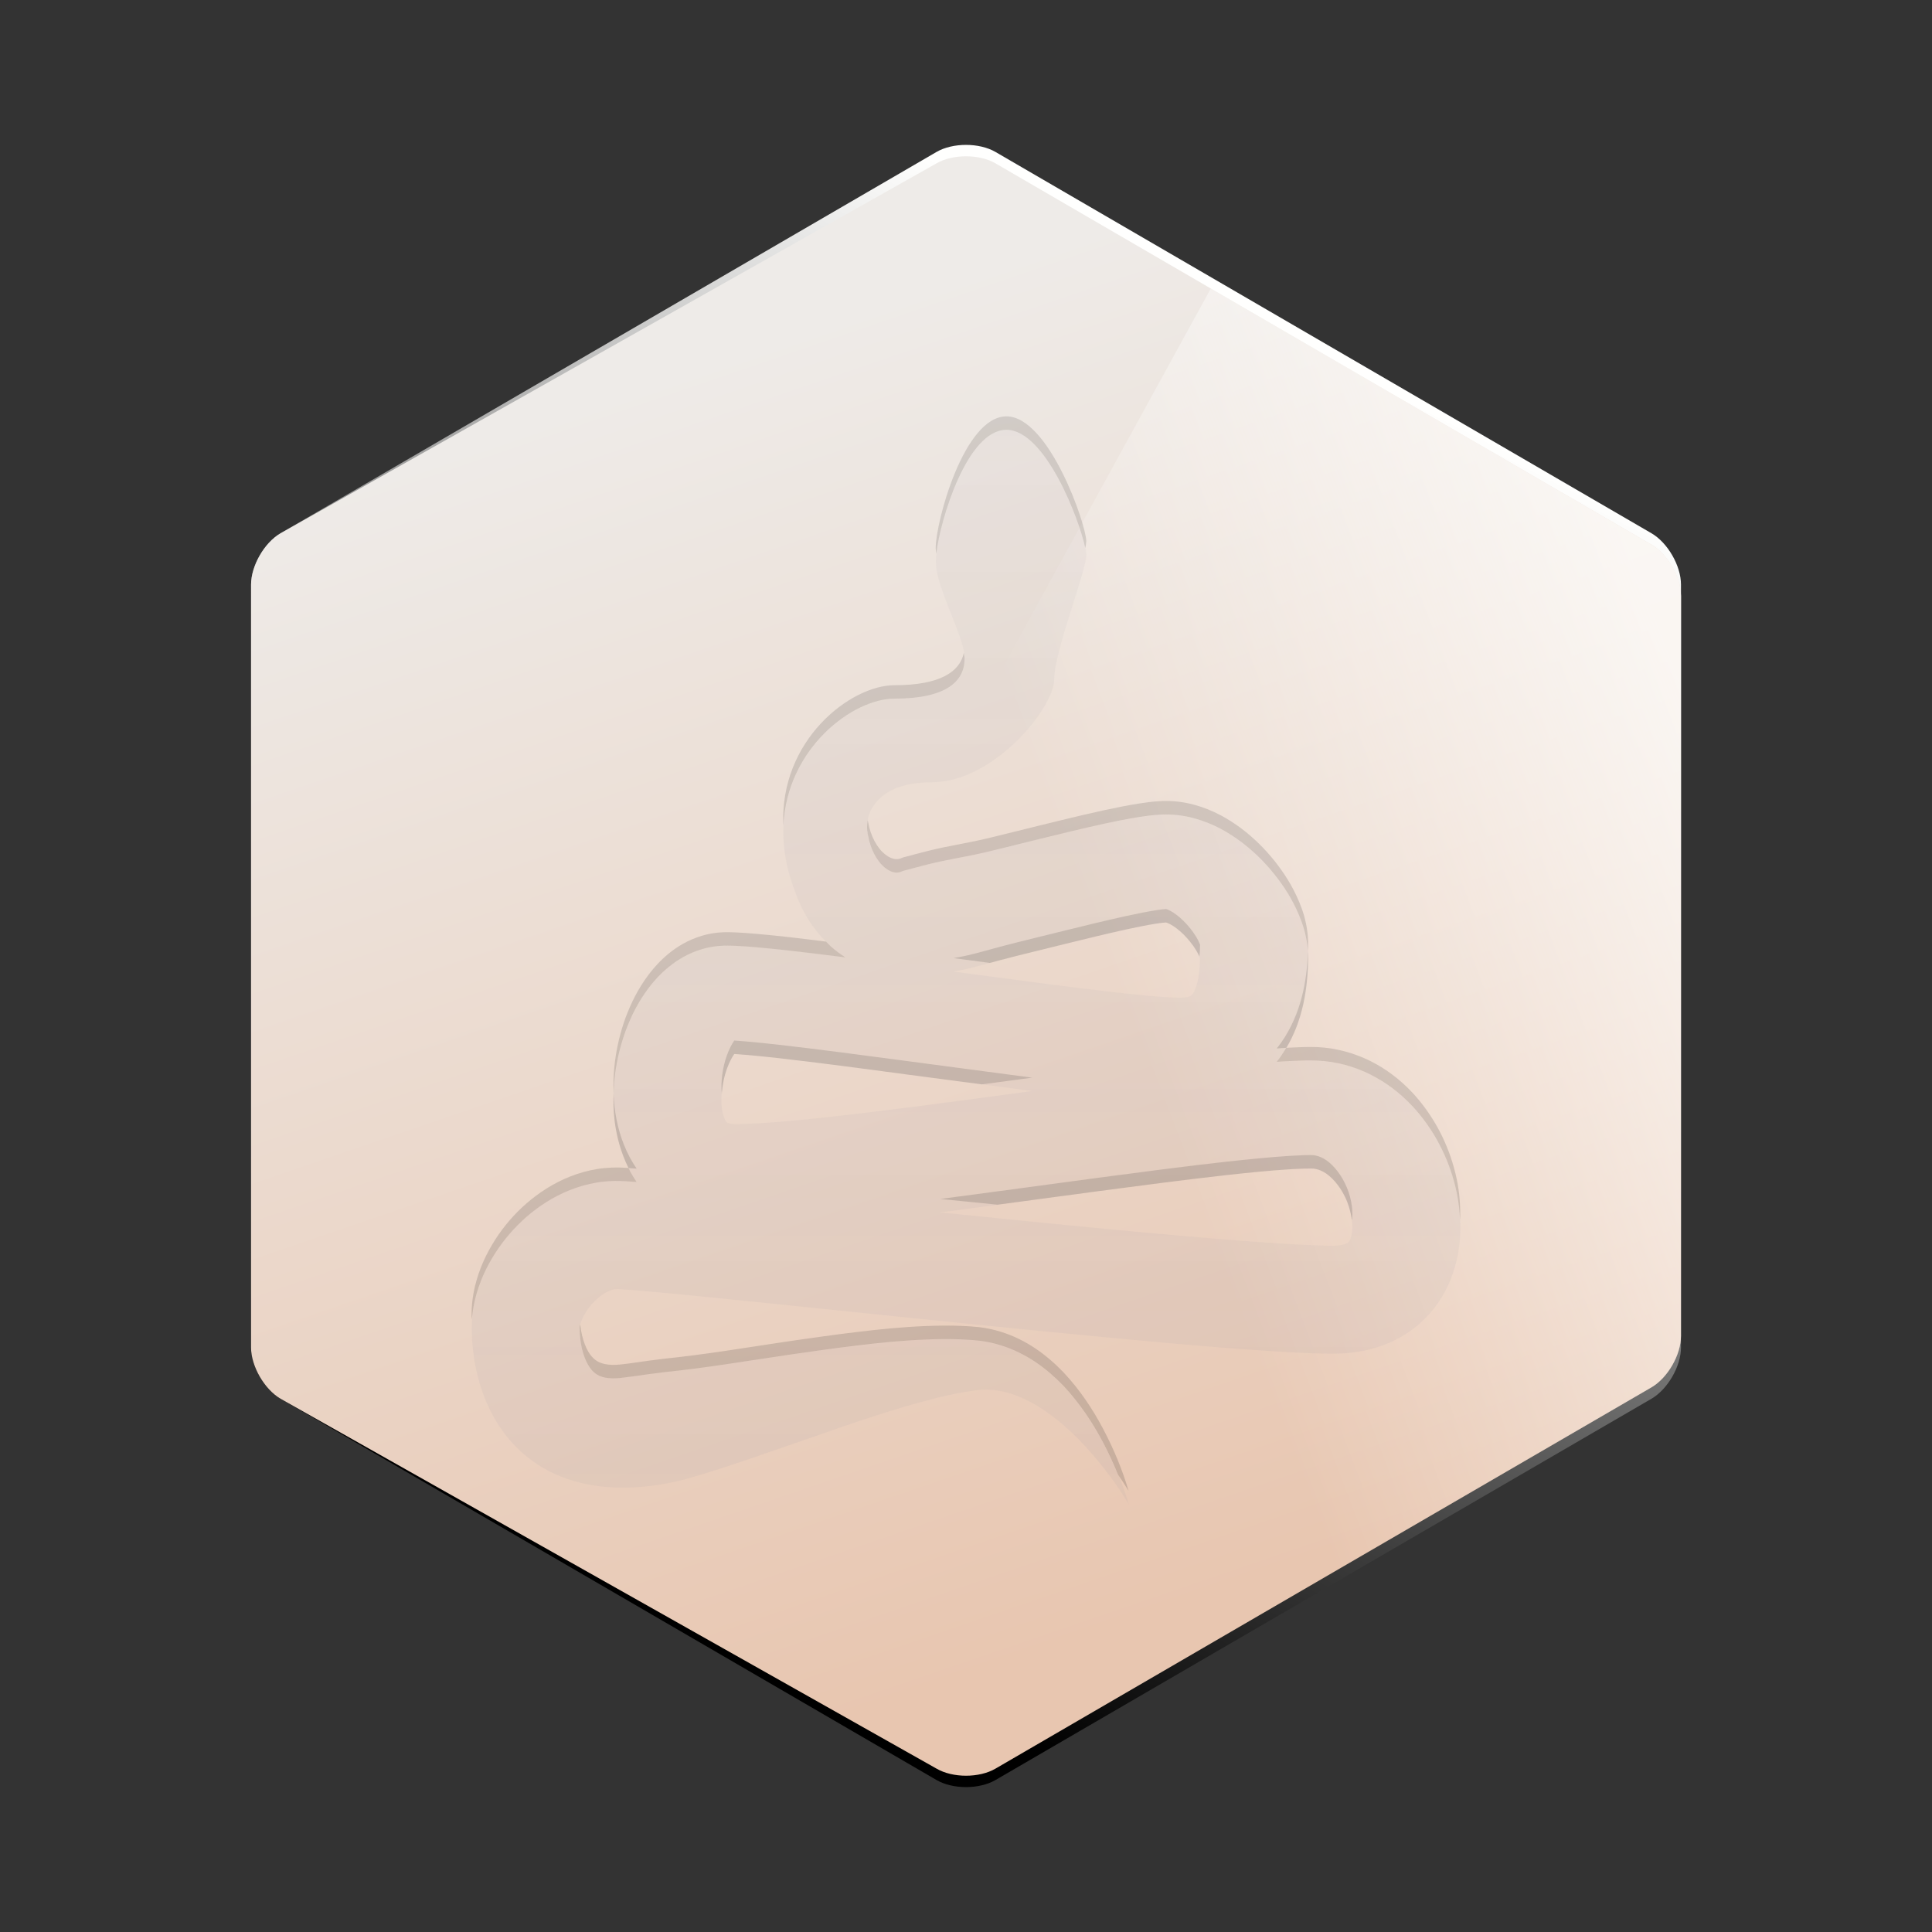 <?xml version="1.0" encoding="utf-8"?>
<!-- Generator: Adobe Illustrator 15.0.2, SVG Export Plug-In . SVG Version: 6.00 Build 0)  -->
<!DOCTYPE svg PUBLIC "-//W3C//DTD SVG 1.1//EN" "http://www.w3.org/Graphics/SVG/1.1/DTD/svg11.dtd">
<svg version="1.1" id="Calque_1" xmlns="http://www.w3.org/2000/svg" xmlns:xlink="http://www.w3.org/1999/xlink" x="0px" y="0px"
	 width="80px" height="80px" viewBox="0 0 80 80" enable-background="new 0 0 80 80" xml:space="preserve">
<rect x="0" y="0" width="80" height="80" fill="#333333" stroke="none"/>
<linearGradient id="SVGID_1_" gradientUnits="userSpaceOnUse" x1="322.806" y1="-325.914" x2="297.11" y2="-376.598" gradientTransform="matrix(1 0 0 -1 -269.6 -311.96)">
	<stop  offset="0" style="stop-color:#FFFFFE"/>
	<stop  offset="1" style="stop-color:#000000"/>
</linearGradient>
<path fill="url(#SVGID_1_)" d="M10.396,24.205c0-0.777,0.55-1.734,1.223-2.125L38.777,6.293c0.672-0.391,1.773-0.391,2.446,0
	L68.382,22.08c0.675,0.391,1.224,1.348,1.224,2.125v31.59c0,0.777-0.549,1.732-1.224,2.125L41.223,73.706
	c-0.672,0.392-1.772,0.392-2.445,0L11.618,57.92c-0.672-0.393-1.223-1.348-1.223-2.125L10.396,24.205L10.396,24.205z"/>
<linearGradient id="SVGID_2_" gradientUnits="userSpaceOnUse" x1="318.597" y1="-378.473" x2="300.747" y2="-326.341" gradientTransform="matrix(1 0 0 -1 -269.6 -311.96)">
	<stop  offset="0" style="stop-color:#E8C6B0"/>
	<stop  offset="1" style="stop-color:#EEEBE8"/>
</linearGradient>
<path fill="url(#SVGID_2_)" d="M10.396,24.205c0-0.777,0.55-1.734,1.223-2.125L38.777,6.765c0.672-0.391,1.773-0.391,2.446,0
	l27.158,15.786c0.674,0.392,1.223,1.348,1.223,2.125v30.646c0,0.777-0.549,1.734-1.223,2.125L41.223,73.234
	c-0.672,0.393-1.772,0.393-2.445,0L11.618,57.92c-0.672-0.393-1.223-1.348-1.223-2.125L10.396,24.205L10.396,24.205z"/>
<linearGradient id="SVGID_3_" gradientUnits="userSpaceOnUse" x1="340.972" y1="-344.776" x2="316.22" y2="-354.205" gradientTransform="matrix(1 0 0 -1 -269.6 -311.96)">
	<stop  offset="0" style="stop-color:#FFFFFE;stop-opacity:0.75"/>
	<stop  offset="1" style="stop-color:#FFFFFE;stop-opacity:0"/>
</linearGradient>
<path fill="url(#SVGID_3_)" d="M21.76,63.639l17.018,9.596c0.672,0.394,1.773,0.394,2.445,0l27.159-15.785
	c0.675-0.391,1.224-1.348,1.224-2.125V24.677c0-0.778-0.549-1.734-1.224-2.125L50.137,11.946"/>
<linearGradient id="SVGID_4_" gradientUnits="userSpaceOnUse" x1="309.602" y1="-329.387" x2="309.602" y2="-374.886" gradientTransform="matrix(1 0 0 -1 -269.6 -311.96)">
	<stop  offset="0" style="stop-color:#808090;stop-opacity:0.05"/>
	<stop  offset="1" style="stop-color:#9595A4;stop-opacity:0.1"/>
</linearGradient>
<path fill="url(#SVGID_4_)" d="M60.326,49.398c-0.131-0.635-0.34-1.238-0.62-1.815c-0.283-0.576-0.638-1.124-1.082-1.631
	c-0.446-0.503-0.985-0.968-1.63-1.328c-0.643-0.36-1.393-0.61-2.157-0.687c-0.192-0.02-0.381-0.028-0.573-0.027l-0.195,0.001
	l-0.2,0.006c-0.261,0.008-0.509,0.021-0.753,0.034c-0.083,0.006-0.164,0.013-0.246,0.02c0.492-0.619,0.788-1.283,0.971-1.896
	c0.194-0.653,0.275-1.27,0.311-1.852c0.009-0.146,0.014-0.29,0.016-0.43l0.001-0.105v-0.151l-0.001-0.042l-0.006-0.121
	c-0.006-0.105-0.014-0.155-0.021-0.225c-0.064-0.515-0.195-0.896-0.336-1.24c-0.285-0.679-0.632-1.206-1.021-1.702
	c-0.395-0.491-0.838-0.936-1.368-1.339c-0.534-0.398-1.159-0.771-1.981-0.993c-0.205-0.055-0.424-0.098-0.652-0.124
	c-0.225-0.027-0.486-0.034-0.688-0.023c-0.388,0.019-0.653,0.06-0.925,0.101c-0.527,0.083-0.997,0.182-1.466,0.283
	c-0.929,0.204-1.821,0.422-2.708,0.641l-1.321,0.327c-0.438,0.107-0.873,0.218-1.309,0.308c-0.435,0.092-0.871,0.168-1.294,0.256
	c-0.42,0.088-0.835,0.191-1.206,0.293l-0.465,0.124c-0.024,0.007-0.043,0.012-0.046,0.018c-0.033,0.001,0.046,0.003,0.02,0.004
	l-0.043,0.003c-0.043,0.003-0.019,0.003-0.017,0.007c-0.005,0.011-0.043,0.017-0.065,0.024c-0.095,0.024-0.214,0.024-0.364-0.041
	c-0.146-0.063-0.315-0.191-0.462-0.376c-0.149-0.184-0.275-0.42-0.366-0.685c-0.046-0.132-0.082-0.272-0.106-0.417l-0.01-0.055
	c-0.002-0.034-0.003,0.016-0.004-0.006l-0.004-0.042l-0.003-0.042l-0.002-0.01c-0.002-0.006-0.005-0.01-0.007-0.028
	c-0.007-0.056-0.011-0.116-0.011-0.177c-0.001-0.112,0.013-0.233,0.034-0.357c0.084-0.367,0.51-1.489,2.647-1.489
	c2.559,0,5.061-3.089,5.061-4.261s1.332-4.474,1.332-5.167c-0.002-0.693-1.547-5.167-3.305-5.167c-1.757,0-2.929,4.368-2.929,5.459
	c0,1.091,1.197,3.116,1.197,4.021c0,0.905-0.719,1.651-2.902,1.651c-2.185,0-5.956,3.264-4.123,7.998v-0.001
	c0.065,0.189,0.141,0.378,0.228,0.564c0.288,0.611,0.701,1.203,1.264,1.703c0.184,0.163,0.384,0.313,0.599,0.45
	c-0.778-0.099-1.562-0.196-2.353-0.285c-0.463-0.051-0.929-0.1-1.414-0.141c-0.245-0.021-0.492-0.04-0.767-0.052l-0.215-0.007
	l-0.125-0.002l-0.169,0.002c-0.311,0.009-0.619,0.061-0.9,0.146c-0.566,0.168-1.016,0.446-1.367,0.731
	c-0.352,0.287-0.62,0.587-0.845,0.884c-0.444,0.597-0.727,1.185-0.948,1.774c-0.214,0.591-0.358,1.188-0.438,1.802
	c-0.079,0.612-0.096,1.246-0.017,1.911c0.082,0.664,0.257,1.371,0.634,2.082c0.083,0.152,0.175,0.307,0.277,0.455
	c-0.156-0.01-0.317-0.021-0.495-0.031l-0.23-0.01h-0.152l-0.156,0.004c-0.207,0.008-0.412,0.027-0.609,0.062
	c-0.397,0.063-0.774,0.175-1.123,0.313c-0.697,0.279-1.284,0.666-1.792,1.105c-0.507,0.444-0.936,0.942-1.298,1.504
	c-0.359,0.563-0.659,1.188-0.839,1.936c-0.044,0.188-0.081,0.383-0.104,0.586l-0.016,0.156c-0.005,0.054-0.009,0.1-0.012,0.172
	l-0.005,0.154l-0.002,0.139c0.003,0.312,0.022,0.619,0.059,0.926c0.073,0.613,0.211,1.23,0.448,1.855
	c0.238,0.623,0.584,1.258,1.08,1.832c0.493,0.573,1.141,1.067,1.839,1.383c0.699,0.32,1.418,0.475,2.084,0.539l0.127,0.011
	l0.143,0.008l0.202,0.011l0.263,0.004l0.229-0.004c0.298-0.006,0.574-0.027,0.839-0.057c0.529-0.061,1.019-0.154,1.491-0.277
	c0.939-0.26,1.824-0.56,2.7-0.854l2.589-0.894c1.704-0.601,3.399-1.179,5.072-1.609c0.418-0.104,0.835-0.197,1.241-0.266
	l0.301-0.046l0.151-0.021c0.042-0.006,0.085-0.01,0.127-0.014c0.17-0.017,0.346-0.019,0.521-0.007
	c0.71,0.044,1.463,0.353,2.155,0.818c0.701,0.462,1.347,1.069,1.937,1.733c0.297,0.334,0.577,0.688,0.847,1.049
	c0.27,0.363,0.525,0.74,0.76,1.133c-0.258-0.879-0.613-1.734-1.049-2.563c-0.438-0.826-0.967-1.623-1.644-2.346
	c-0.343-0.357-0.726-0.691-1.157-0.984c-0.434-0.291-0.921-0.537-1.455-0.699c-0.267-0.084-0.545-0.145-0.826-0.18
	c-0.069-0.009-0.141-0.017-0.211-0.021l-0.191-0.017c-0.129-0.011-0.252-0.018-0.377-0.021c-0.499-0.021-0.986-0.016-1.466,0.005
	c-0.962,0.037-1.901,0.129-2.827,0.243c-0.927,0.109-1.843,0.24-2.752,0.372l-2.695,0.407c-0.888,0.132-1.77,0.248-2.611,0.334
	c-0.418,0.05-0.822,0.109-1.193,0.162c-0.185,0.026-0.361,0.049-0.516,0.066l-0.112,0.012L25.6,57.061l-0.023,0.002
	c-0.036,0,0.021,0.002-0.001,0.002l-0.139,0.002l-0.027,0.002h-0.042c-0.238-0.002-0.417-0.049-0.544-0.106
	c-0.129-0.06-0.218-0.128-0.319-0.241c-0.098-0.113-0.201-0.281-0.287-0.507c-0.085-0.221-0.152-0.495-0.184-0.782
	c-0.018-0.143-0.026-0.289-0.027-0.431c0,0.002,0-0.007,0-0.015v-0.019c0-0.011,0-0.038,0-0.032v0.017c-0.001,0.016,0,0.006,0,0.001
	c0-0.002,0.001-0.01,0.002-0.014c0.002-0.021,0.007-0.049,0.016-0.082c0.03-0.137,0.118-0.348,0.248-0.545
	c0.128-0.201,0.296-0.396,0.473-0.551c0.177-0.152,0.363-0.266,0.509-0.322c0.073-0.029,0.136-0.047,0.186-0.055
	c0.025-0.005,0.047-0.006,0.066-0.006h0.033l0.109,0.002c0.179,0.01,0.397,0.026,0.612,0.043l0.657,0.057
	c1.776,0.16,3.584,0.349,5.384,0.533c3.607,0.371,7.22,0.75,10.84,1.106c1.811,0.179,3.623,0.351,5.442,0.512
	c0.911,0.079,1.821,0.154,2.739,0.224c0.919,0.068,1.838,0.131,2.792,0.172c0.237,0.012,0.481,0.02,0.729,0.023l0.189,0.002h0.219
	h0.086l0.141-0.006c0.103-0.002,0.176-0.007,0.268-0.015c0.688-0.056,1.458-0.229,2.201-0.638c0.369-0.205,0.723-0.465,1.033-0.771
	c0.31-0.307,0.574-0.654,0.781-1.016c0.418-0.728,0.611-1.486,0.682-2.192C60.512,50.708,60.455,50.037,60.326,49.398z
	 M49.689,39.593v0.027c0,0.002,0,0.003,0,0.002v0.004C49.689,39.614,49.689,39.574,49.689,39.593z M41.404,39.761
	c0.894-0.237,1.781-0.444,2.656-0.664c0.873-0.216,1.744-0.429,2.588-0.614c0.418-0.09,0.838-0.176,1.205-0.234
	c0.174-0.028,0.354-0.048,0.424-0.051c0.004,0,0.005,0.001,0.01,0.002c0.055,0.012,0.236,0.092,0.426,0.238
	c0.193,0.145,0.396,0.345,0.569,0.562c0.173,0.213,0.319,0.458,0.384,0.618c0.012,0.024,0.018,0.045,0.023,0.062l-0.002,0.038
	c0,0.086-0.004,0.169-0.008,0.25c-0.019,0.322-0.064,0.612-0.132,0.828c-0.063,0.218-0.144,0.347-0.182,0.392
	c-0.044,0.043-0.037,0.043-0.122,0.076c-0.042,0.014-0.105,0.03-0.195,0.039c-0.021,0.004-0.048,0.004-0.07,0.006h-0.021
	c-0.008,0,0,0.004-0.038,0.004l-0.113,0.002l-0.121-0.006c-0.36-0.011-0.795-0.045-1.223-0.084c-0.43-0.041-0.867-0.088-1.309-0.139
	c-0.885-0.1-1.775-0.21-2.67-0.325l-4.004-0.53c0.191-0.034,0.381-0.072,0.567-0.113C40.512,40.01,40.96,39.879,41.404,39.761z
	 M30.107,44.234c0.087-0.24,0.202-0.457,0.297-0.592c0.146,0.008,0.303,0.02,0.462,0.034c0.418,0.034,0.854,0.081,1.293,0.128
	c1.76,0.199,3.557,0.44,5.351,0.68l5.231,0.692c-2.896,0.394-5.782,0.787-8.636,1.101c-0.881,0.095-1.763,0.181-2.606,0.231
	c-0.21,0.013-0.417,0.023-0.618,0.03l-0.292,0.007l-0.116,0.001l-0.077-0.001c-0.004-0.001-0.006-0.001-0.011-0.001
	c-0.18-0.012-0.26-0.047-0.275-0.059c-0.017-0.012-0.027-0.01-0.081-0.104c-0.05-0.092-0.113-0.273-0.141-0.511
	C29.832,45.4,29.913,44.755,30.107,44.234z M55.988,50.988c-0.018,0.193-0.068,0.33-0.104,0.39c-0.04,0.062-0.046,0.065-0.1,0.101
	c-0.054,0.03-0.185,0.08-0.397,0.097l-0.074,0.005l-0.029,0.001h-0.084l-0.271-0.001c-0.203-0.005-0.414-0.012-0.63-0.021
	c-0.858-0.033-1.75-0.098-2.64-0.162c-0.893-0.067-1.788-0.143-2.686-0.221c-1.797-0.156-3.596-0.328-5.396-0.506
	c-1.548-0.152-3.093-0.313-4.641-0.468c2.179-0.284,4.341-0.585,6.501-0.872c1.793-0.238,3.582-0.473,5.352-0.672
	c0.883-0.096,1.766-0.188,2.604-0.239c0.207-0.013,0.412-0.022,0.605-0.028l0.286-0.005c0.032,0,0.071,0.003,0.104,0.005
	c0.137,0.016,0.266,0.055,0.416,0.137c0.295,0.158,0.648,0.539,0.881,1.021C55.923,50.021,56.031,50.596,55.988,50.988z"/>
<g opacity="0.15">
	
		<linearGradient id="SVGID_5_" gradientUnits="userSpaceOnUse" x1="323.116" y1="-329.391" x2="323.116" y2="-374.881" gradientTransform="matrix(1 0 0 -1 -269.6 -311.96)">
		<stop  offset="0" style="stop-color:#2D2B2C"/>
		<stop  offset="1" style="stop-color:#0C0C0C"/>
	</linearGradient>
	<path fill="url(#SVGID_5_)" d="M53.839,41.52c-0.183,0.61-0.478,1.276-0.971,1.895c0.082-0.006,0.163-0.014,0.245-0.018
		c0.05-0.002,0.102-0.006,0.15-0.008c0.264-0.44,0.447-0.891,0.574-1.313c0.194-0.653,0.275-1.269,0.311-1.852
		c0.009-0.146,0.014-0.29,0.016-0.43l0.001-0.105v-0.151l-0.001-0.042l-0.006-0.107c-0.002,0.093-0.004,0.186-0.01,0.279
		C54.113,40.249,54.033,40.865,53.839,41.52z"/>
	
		<linearGradient id="SVGID_6_" gradientUnits="userSpaceOnUse" x1="317.067" y1="-329.377" x2="317.067" y2="-374.89" gradientTransform="matrix(1 0 0 -1 -269.6 -311.96)">
		<stop  offset="0" style="stop-color:#2D2B2C"/>
		<stop  offset="1" style="stop-color:#0C0C0C"/>
	</linearGradient>
	<path fill="url(#SVGID_6_)" d="M38.937,49.646c0.791,0.08,1.579,0.158,2.368,0.238c1.379-0.187,2.76-0.371,4.133-0.555
		c1.793-0.238,3.584-0.473,5.353-0.672c0.883-0.096,1.767-0.188,2.603-0.239c0.209-0.013,0.414-0.022,0.606-0.028l0.286-0.005
		c0.033,0,0.07,0.003,0.104,0.005c0.137,0.016,0.268,0.055,0.416,0.137c0.295,0.158,0.649,0.539,0.883,1.021
		c0.153,0.309,0.246,0.654,0.285,0.971c0.006-0.03,0.014-0.053,0.016-0.086c0.044-0.394-0.064-0.968-0.301-1.44
		c-0.232-0.481-0.588-0.861-0.883-1.021c-0.148-0.082-0.279-0.121-0.416-0.138c-0.033-0.002-0.07-0.005-0.104-0.005l-0.286,0.004
		c-0.192,0.007-0.397,0.018-0.606,0.029c-0.836,0.054-1.72,0.145-2.603,0.24c-1.769,0.197-3.56,0.434-5.353,0.672
		C43.277,49.063,41.115,49.361,38.937,49.646z"/>
	
		<linearGradient id="SVGID_7_" gradientUnits="userSpaceOnUse" x1="295.481" y1="-329.383" x2="295.481" y2="-374.889" gradientTransform="matrix(1 0 0 -1 -269.6 -311.96)">
		<stop  offset="0" style="stop-color:#2D2B2C"/>
		<stop  offset="1" style="stop-color:#0C0C0C"/>
	</linearGradient>
	<path fill="url(#SVGID_7_)" d="M26.083,47.934c-0.377-0.711-0.552-1.418-0.634-2.082c-0.024-0.199-0.037-0.395-0.043-0.588
		c-0.014,0.372-0.002,0.752,0.043,1.145c0.077,0.625,0.244,1.289,0.578,1.959c0.113,0.008,0.229,0.014,0.333,0.021
		C26.259,48.238,26.166,48.086,26.083,47.934z"/>
	
		<linearGradient id="SVGID_8_" gradientUnits="userSpaceOnUse" x1="305.907" y1="-329.385" x2="305.907" y2="-374.885" gradientTransform="matrix(1 0 0 -1 -269.6 -311.96)">
		<stop  offset="0" style="stop-color:#2D2B2C"/>
		<stop  offset="1" style="stop-color:#0C0C0C"/>
	</linearGradient>
	<path fill="url(#SVGID_8_)" d="M30.404,43.643c0.146,0.01,0.303,0.021,0.462,0.035c0.418,0.034,0.854,0.081,1.293,0.129
		c1.76,0.198,3.557,0.439,5.351,0.68l3.142,0.414c0.697-0.092,1.392-0.185,2.089-0.277L37.51,43.93
		c-1.794-0.238-3.591-0.479-5.351-0.679c-0.439-0.048-0.875-0.094-1.293-0.129c-0.16-0.015-0.317-0.024-0.462-0.035
		c-0.096,0.136-0.21,0.353-0.297,0.593c-0.189,0.506-0.268,1.125-0.219,1.594c0.028-0.347,0.098-0.715,0.219-1.037
		C30.194,43.994,30.309,43.777,30.404,43.643z"/>
	
		<linearGradient id="SVGID_9_" gradientUnits="userSpaceOnUse" x1="314.188" y1="-329.391" x2="314.188" y2="-374.88" gradientTransform="matrix(1 0 0 -1 -269.6 -311.96)">
		<stop  offset="0" style="stop-color:#2D2B2C"/>
		<stop  offset="1" style="stop-color:#0C0C0C"/>
	</linearGradient>
	<path fill="url(#SVGID_9_)" d="M44.061,39.097c0.875-0.216,1.744-0.429,2.588-0.614c0.418-0.09,0.838-0.176,1.205-0.234
		c0.174-0.028,0.354-0.048,0.424-0.051c0.005,0,0.006,0.001,0.011,0.002c0.055,0.012,0.237,0.092,0.426,0.238
		c0.193,0.145,0.397,0.345,0.569,0.562c0.171,0.208,0.313,0.447,0.378,0.605c0.006-0.065,0.017-0.125,0.021-0.194
		c0.004-0.081,0.008-0.164,0.008-0.25l0.002-0.038c-0.006-0.017-0.014-0.038-0.023-0.062c-0.063-0.16-0.211-0.405-0.384-0.618
		c-0.173-0.217-0.376-0.417-0.569-0.562c-0.188-0.146-0.371-0.227-0.426-0.238c-0.005-0.001-0.006-0.001-0.01-0.002
		c-0.069,0.002-0.25,0.022-0.424,0.051c-0.367,0.058-0.787,0.144-1.205,0.234c-0.844,0.185-1.715,0.398-2.588,0.614
		c-0.875,0.22-1.764,0.427-2.655,0.664c-0.445,0.119-0.894,0.25-1.357,0.357c-0.187,0.042-0.375,0.079-0.567,0.113l1.505,0.199
		c0.14-0.038,0.279-0.077,0.419-0.113C42.298,39.524,43.186,39.317,44.061,39.097z"/>
	
		<linearGradient id="SVGID_10_" gradientUnits="userSpaceOnUse" x1="319.29" y1="-329.347" x2="319.29" y2="-374.928" gradientTransform="matrix(1 0 0 -1 -269.6 -311.96)">
		<stop  offset="0" style="stop-color:#2D2B2C"/>
		<stop  offset="1" style="stop-color:#0C0C0C"/>
	</linearGradient>
	<path fill="url(#SVGID_10_)" d="M49.689,39.065c0,0.001,0,0,0-0.002v-0.027c0-0.019,0,0.021,0,0.033V39.065z"/>
	
		<linearGradient id="SVGID_11_" gradientUnits="userSpaceOnUse" x1="311.461" y1="-328.83" x2="311.461" y2="-374.328" gradientTransform="matrix(1 0 0 -1 -269.6 -311.96)">
		<stop  offset="0" style="stop-color:#2D2B2C"/>
		<stop  offset="1" style="stop-color:#0C0C0C"/>
	</linearGradient>
	<path fill="url(#SVGID_11_)" d="M41.674,17.797c1.604,0,3.025,3.714,3.266,4.895c0.022-0.115,0.039-0.215,0.039-0.284
		c-0.002-0.693-1.547-5.167-3.305-5.167c-1.757,0-2.929,4.368-2.929,5.459c0,0.068,0.017,0.148,0.025,0.223
		C38.942,21.478,40.06,17.797,41.674,17.797z"/>
	
		<linearGradient id="SVGID_12_" gradientUnits="userSpaceOnUse" x1="305.787" y1="-328.83" x2="305.787" y2="-374.329" gradientTransform="matrix(1 0 0 -1 -269.6 -311.96)">
		<stop  offset="0" style="stop-color:#2D2B2C"/>
		<stop  offset="1" style="stop-color:#0C0C0C"/>
	</linearGradient>
	<path fill="url(#SVGID_12_)" d="M37.04,28.929c2.184,0,2.902-0.746,2.902-1.651c0-0.071-0.018-0.159-0.032-0.243
		c-0.159,0.758-0.944,1.338-2.871,1.338c-1.829,0-4.769,2.289-4.601,5.812C32.585,30.979,35.31,28.929,37.04,28.929z"/>
	
		<linearGradient id="SVGID_13_" gradientUnits="userSpaceOnUse" x1="326.266" y1="-328.834" x2="326.266" y2="-374.327" gradientTransform="matrix(1 0 0 -1 -269.6 -311.96)">
		<stop  offset="0" style="stop-color:#2D2B2C"/>
		<stop  offset="1" style="stop-color:#0C0C0C"/>
	</linearGradient>
	<path fill="url(#SVGID_13_)" d="M53.113,43.951c0.246-0.014,0.494-0.026,0.754-0.034l0.199-0.006l0.195-0.001
		c0.193-0.001,0.383,0.009,0.574,0.027c0.766,0.074,1.516,0.324,2.157,0.687c0.646,0.36,1.185,0.825,1.63,1.328
		c0.443,0.507,0.799,1.055,1.082,1.631c0.281,0.577,0.488,1.181,0.62,1.815c0.073,0.359,0.118,0.731,0.135,1.113
		c0.022-0.58-0.026-1.137-0.135-1.669c-0.132-0.636-0.339-1.239-0.62-1.817c-0.283-0.575-0.639-1.123-1.082-1.629
		c-0.445-0.504-0.984-0.967-1.63-1.33c-0.642-0.36-1.392-0.61-2.157-0.687c-0.191-0.019-0.381-0.028-0.574-0.026l-0.195,0.002
		l-0.199,0.006c-0.209,0.006-0.406,0.017-0.604,0.027c-0.117,0.195-0.244,0.391-0.396,0.58
		C52.95,43.964,53.031,43.957,53.113,43.951z"/>
	
		<linearGradient id="SVGID_14_" gradientUnits="userSpaceOnUse" x1="314.635" y1="-328.831" x2="314.635" y2="-374.33" gradientTransform="matrix(1 0 0 -1 -269.6 -311.96)">
		<stop  offset="0" style="stop-color:#2D2B2C"/>
		<stop  offset="1" style="stop-color:#0C0C0C"/>
	</linearGradient>
	<path fill="url(#SVGID_14_)" d="M41.668,34.524c-0.438,0.107-0.873,0.218-1.309,0.308c-0.435,0.092-0.87,0.168-1.293,0.256
		c-0.421,0.088-0.835,0.191-1.206,0.293l-0.465,0.124c-0.024,0.007-0.044,0.012-0.047,0.018c-0.033,0.001,0.047,0.003,0.02,0.004
		l-0.042,0.003c-0.043,0.003-0.019,0.003-0.017,0.007c-0.005,0.011-0.043,0.017-0.064,0.024c-0.096,0.024-0.214,0.024-0.364-0.041
		c-0.146-0.063-0.315-0.191-0.462-0.376c-0.149-0.184-0.275-0.42-0.366-0.685c-0.046-0.132-0.082-0.272-0.107-0.417l-0.01-0.055
		c-0.001-0.034-0.003,0.016-0.004-0.006l-0.001-0.012c-0.014,0.092-0.027,0.185-0.026,0.27c0,0.062,0.004,0.122,0.011,0.177
		c0.002,0.018,0.005,0.021,0.007,0.028l0.003,0.01l0.003,0.042l0.004,0.042c0.001,0.022,0.003-0.028,0.004,0.006l0.01,0.055
		c0.025,0.145,0.061,0.285,0.107,0.417c0.091,0.265,0.217,0.501,0.366,0.685c0.146,0.185,0.315,0.313,0.462,0.376
		c0.15,0.065,0.269,0.064,0.364,0.041c0.021-0.007,0.059-0.013,0.064-0.024c-0.001-0.003-0.026-0.004,0.017-0.007l0.042-0.003
		c0.027-0.001-0.053-0.002-0.02-0.004c0.003-0.006,0.023-0.011,0.047-0.018l0.465-0.124c0.37-0.102,0.785-0.205,1.206-0.293
		c0.423-0.087,0.858-0.164,1.293-0.256c0.436-0.09,0.871-0.201,1.309-0.308l1.321-0.327c0.887-0.218,1.779-0.437,2.707-0.641
		c0.47-0.101,0.939-0.199,1.467-0.283c0.271-0.041,0.537-0.082,0.925-0.101c0.202-0.011,0.464-0.004,0.688,0.023
		c0.229,0.026,0.447,0.069,0.652,0.124c0.822,0.222,1.447,0.595,1.981,0.993c0.53,0.403,0.974,0.848,1.368,1.339
		c0.391,0.496,0.736,1.023,1.021,1.702c0.142,0.344,0.271,0.725,0.337,1.24c0.008,0.07,0.016,0.12,0.021,0.225v0.014
		c0.002-0.05,0.006-0.101,0.006-0.15l0.001-0.105V38.98l-0.001-0.042l-0.006-0.121c-0.006-0.105-0.014-0.155-0.021-0.225
		c-0.064-0.515-0.195-0.896-0.337-1.24c-0.284-0.679-0.631-1.206-1.021-1.702c-0.396-0.491-0.838-0.936-1.368-1.339
		c-0.534-0.398-1.159-0.771-1.981-0.993c-0.205-0.055-0.424-0.098-0.652-0.124c-0.225-0.027-0.486-0.034-0.688-0.023
		c-0.388,0.019-0.653,0.06-0.925,0.101c-0.527,0.083-0.997,0.182-1.467,0.283c-0.928,0.204-1.82,0.422-2.707,0.641"/>
	
		<linearGradient id="SVGID_15_" gradientUnits="userSpaceOnUse" x1="319.29" y1="-328.789" x2="319.29" y2="-374.37" gradientTransform="matrix(1 0 0 -1 -269.6 -311.96)">
		<stop  offset="0" style="stop-color:#2D2B2C"/>
		<stop  offset="1" style="stop-color:#0C0C0C"/>
	</linearGradient>
	<path fill="url(#SVGID_15_)" d="M49.689,39.622c0,0.001,0,0,0-0.002v-0.027c0-0.019,0,0.021,0,0.033V39.622z"/>
	
		<linearGradient id="SVGID_16_" gradientUnits="userSpaceOnUse" x1="304.967" y1="-328.827" x2="304.967" y2="-374.33" gradientTransform="matrix(1 0 0 -1 -269.6 -311.96)">
		<stop  offset="0" style="stop-color:#2D2B2C"/>
		<stop  offset="1" style="stop-color:#0C0C0C"/>
	</linearGradient>
	<path fill="url(#SVGID_16_)" d="M24.005,54.943c-0.001,0.004-0.002,0.011-0.002,0.013c0,0.006,0,0.012,0,0.017v0.018
		c0,0.008,0,0.017,0,0.015c0.001,0.142,0.01,0.288,0.027,0.431c0.032,0.287,0.099,0.563,0.184,0.782
		c0.086,0.226,0.189,0.394,0.287,0.507c0.101,0.113,0.19,0.183,0.319,0.241c0.127,0.058,0.307,0.104,0.544,0.106h0.042l0.027-0.002
		l0.139-0.002c0.023,0-0.034-0.002,0.001-0.002l0.023-0.002l0.052-0.004l0.112-0.012c0.155-0.018,0.331-0.04,0.516-0.066
		c0.371-0.053,0.775-0.112,1.193-0.162c0.841-0.086,1.723-0.202,2.611-0.334l2.695-0.407c0.91-0.132,1.825-0.263,2.752-0.372
		c0.926-0.114,1.865-0.206,2.827-0.243c0.48-0.021,0.968-0.026,1.466-0.005c0.125,0.005,0.249,0.012,0.378,0.021l0.19,0.017
		c0.072,0.005,0.143,0.013,0.211,0.021c0.282,0.035,0.562,0.097,0.828,0.18c0.533,0.162,1.02,0.408,1.454,0.699
		c0.433,0.293,0.813,0.627,1.157,0.984c0.677,0.723,1.204,1.52,1.643,2.346c0.232,0.44,0.439,0.891,0.623,1.346
		c0.148,0.215,0.293,0.435,0.428,0.66c-0.258-0.879-0.614-1.734-1.051-2.563c-0.438-0.827-0.966-1.624-1.643-2.345
		c-0.344-0.358-0.725-0.692-1.157-0.985c-0.435-0.291-0.921-0.537-1.454-0.699c-0.268-0.084-0.546-0.144-0.828-0.18
		c-0.068-0.008-0.14-0.018-0.211-0.021l-0.19-0.017c-0.129-0.01-0.252-0.017-0.378-0.021c-0.498-0.021-0.985-0.014-1.466,0.005
		c-0.961,0.038-1.9,0.13-2.827,0.243c-0.927,0.109-1.843,0.24-2.752,0.371L30.08,55.93c-0.888,0.133-1.77,0.248-2.611,0.336
		c-0.418,0.047-0.822,0.107-1.193,0.16c-0.185,0.026-0.361,0.051-0.516,0.067l-0.112,0.011l-0.052,0.004l-0.023,0.002
		c-0.036,0.002,0.021,0.002-0.001,0.002l-0.139,0.004h-0.027h-0.042c-0.238-0.002-0.417-0.05-0.544-0.105
		c-0.129-0.061-0.218-0.128-0.319-0.242c-0.098-0.111-0.201-0.281-0.287-0.507c-0.085-0.222-0.152-0.494-0.184-0.782
		c-0.002-0.012-0.002-0.025-0.003-0.038c-0.001,0.007-0.006,0.017-0.007,0.021C24.012,54.895,24.007,54.922,24.005,54.943z"/>
	
		<linearGradient id="SVGID_17_" gradientUnits="userSpaceOnUse" x1="299.803" y1="-328.829" x2="299.803" y2="-374.331" gradientTransform="matrix(1 0 0 -1 -269.6 -311.96)">
		<stop  offset="0" style="stop-color:#2D2B2C"/>
		<stop  offset="1" style="stop-color:#0C0C0C"/>
	</linearGradient>
	<path fill="url(#SVGID_17_)" d="M25.904,42.693c0.221-0.592,0.503-1.18,0.948-1.774c0.225-0.297,0.493-0.598,0.845-0.884
		c0.351-0.285,0.801-0.563,1.367-0.731c0.281-0.085,0.589-0.137,0.9-0.146l0.169-0.002l0.125,0.002l0.215,0.007
		c0.275,0.013,0.521,0.031,0.767,0.052c0.485,0.041,0.951,0.09,1.414,0.141c0.791,0.089,1.574,0.186,2.353,0.285
		c-0.214-0.137-0.415-0.288-0.598-0.45c-0.072-0.064-0.136-0.135-0.205-0.203c-0.515-0.064-1.028-0.129-1.55-0.188
		c-0.463-0.051-0.929-0.1-1.414-0.141c-0.245-0.021-0.492-0.04-0.767-0.052l-0.215-0.007L30.133,38.6l-0.169,0.002
		c-0.311,0.009-0.619,0.061-0.9,0.146c-0.566,0.168-1.016,0.446-1.367,0.731c-0.352,0.287-0.62,0.588-0.845,0.885
		c-0.444,0.596-0.727,1.184-0.948,1.775c-0.214,0.59-0.358,1.187-0.438,1.801c-0.055,0.43-0.078,0.869-0.06,1.324
		c0.009-0.26,0.028-0.517,0.06-0.769C25.546,43.881,25.69,43.284,25.904,42.693z"/>
	
		<linearGradient id="SVGID_18_" gradientUnits="userSpaceOnUse" x1="292.544" y1="-328.831" x2="292.544" y2="-374.331" gradientTransform="matrix(1 0 0 -1 -269.6 -311.96)">
		<stop  offset="0" style="stop-color:#2D2B2C"/>
		<stop  offset="1" style="stop-color:#0C0C0C"/>
	</linearGradient>
	<path fill="url(#SVGID_18_)" d="M19.563,54.411c0.023-0.203,0.06-0.399,0.104-0.586c0.18-0.747,0.479-1.371,0.839-1.935
		c0.362-0.563,0.792-1.061,1.298-1.505c0.508-0.438,1.096-0.827,1.792-1.106c0.348-0.139,0.725-0.247,1.123-0.313
		c0.197-0.033,0.402-0.054,0.609-0.061l0.156-0.006l0.152,0.002l0.23,0.009c0.178,0.011,0.339,0.021,0.495,0.032
		c-0.102-0.149-0.194-0.303-0.277-0.455c-0.021-0.041-0.036-0.082-0.057-0.123c-0.055-0.004-0.103-0.008-0.162-0.01l-0.23-0.01
		h-0.152l-0.156,0.004c-0.207,0.008-0.412,0.027-0.609,0.061c-0.397,0.064-0.774,0.175-1.123,0.313
		c-0.697,0.279-1.284,0.668-1.792,1.106c-0.507,0.442-0.936,0.94-1.298,1.504c-0.359,0.563-0.659,1.187-0.839,1.935
		c-0.044,0.188-0.081,0.383-0.104,0.586l-0.016,0.155c-0.005,0.056-0.009,0.101-0.012,0.173l-0.005,0.153l-0.002,0.14
		c0,0.06,0.01,0.118,0.012,0.18c0.002-0.031,0.004-0.061,0.007-0.088L19.563,54.411z"/>
	
		<linearGradient id="SVGID_19_" gradientUnits="userSpaceOnUse" x1="293.603" y1="-326.472" x2="293.603" y2="-375.559" gradientTransform="matrix(1 0 0 -1 -269.6 -311.96)">
		<stop  offset="0" style="stop-color:#2D2B2C"/>
		<stop  offset="1" style="stop-color:#0C0C0C"/>
	</linearGradient>
	<path fill="url(#SVGID_19_)" d="M24.003,54.4c0-0.002,0-0.002,0-0.002C24.002,54.414,24.003,54.404,24.003,54.4z"/>
	
		<linearGradient id="SVGID_20_" gradientUnits="userSpaceOnUse" x1="293.603" y1="-325.871" x2="293.603" y2="-374.958" gradientTransform="matrix(1 0 0 -1 -269.6 -311.96)">
		<stop  offset="0" style="stop-color:#2D2B2C"/>
		<stop  offset="1" style="stop-color:#0C0C0C"/>
	</linearGradient>
	<path fill="url(#SVGID_20_)" d="M24.003,54.4c0-0.002,0-0.002,0-0.002C24.002,54.414,24.003,54.404,24.003,54.4z"/>
	
		<linearGradient id="SVGID_21_" gradientUnits="userSpaceOnUse" x1="293.603" y1="-326.427" x2="293.603" y2="-375.514" gradientTransform="matrix(1 0 0 -1 -269.6 -311.96)">
		<stop  offset="0" style="stop-color:#2D2B2C"/>
		<stop  offset="1" style="stop-color:#0C0C0C"/>
	</linearGradient>
	<path fill="url(#SVGID_21_)" d="M24.003,54.956C24.003,54.955,24.003,54.955,24.003,54.956
		C24.002,54.971,24.003,54.961,24.003,54.956z"/>
	
		<linearGradient id="SVGID_22_" gradientUnits="userSpaceOnUse" x1="293.603" y1="-325.828" x2="293.603" y2="-374.915" gradientTransform="matrix(1 0 0 -1 -269.6 -311.96)">
		<stop  offset="0" style="stop-color:#2D2B2C"/>
		<stop  offset="1" style="stop-color:#0C0C0C"/>
	</linearGradient>
	<path fill="url(#SVGID_22_)" d="M24.003,54.956C24.003,54.955,24.003,54.955,24.003,54.956
		C24.002,54.971,24.003,54.961,24.003,54.956z"/>
</g>
</svg>
